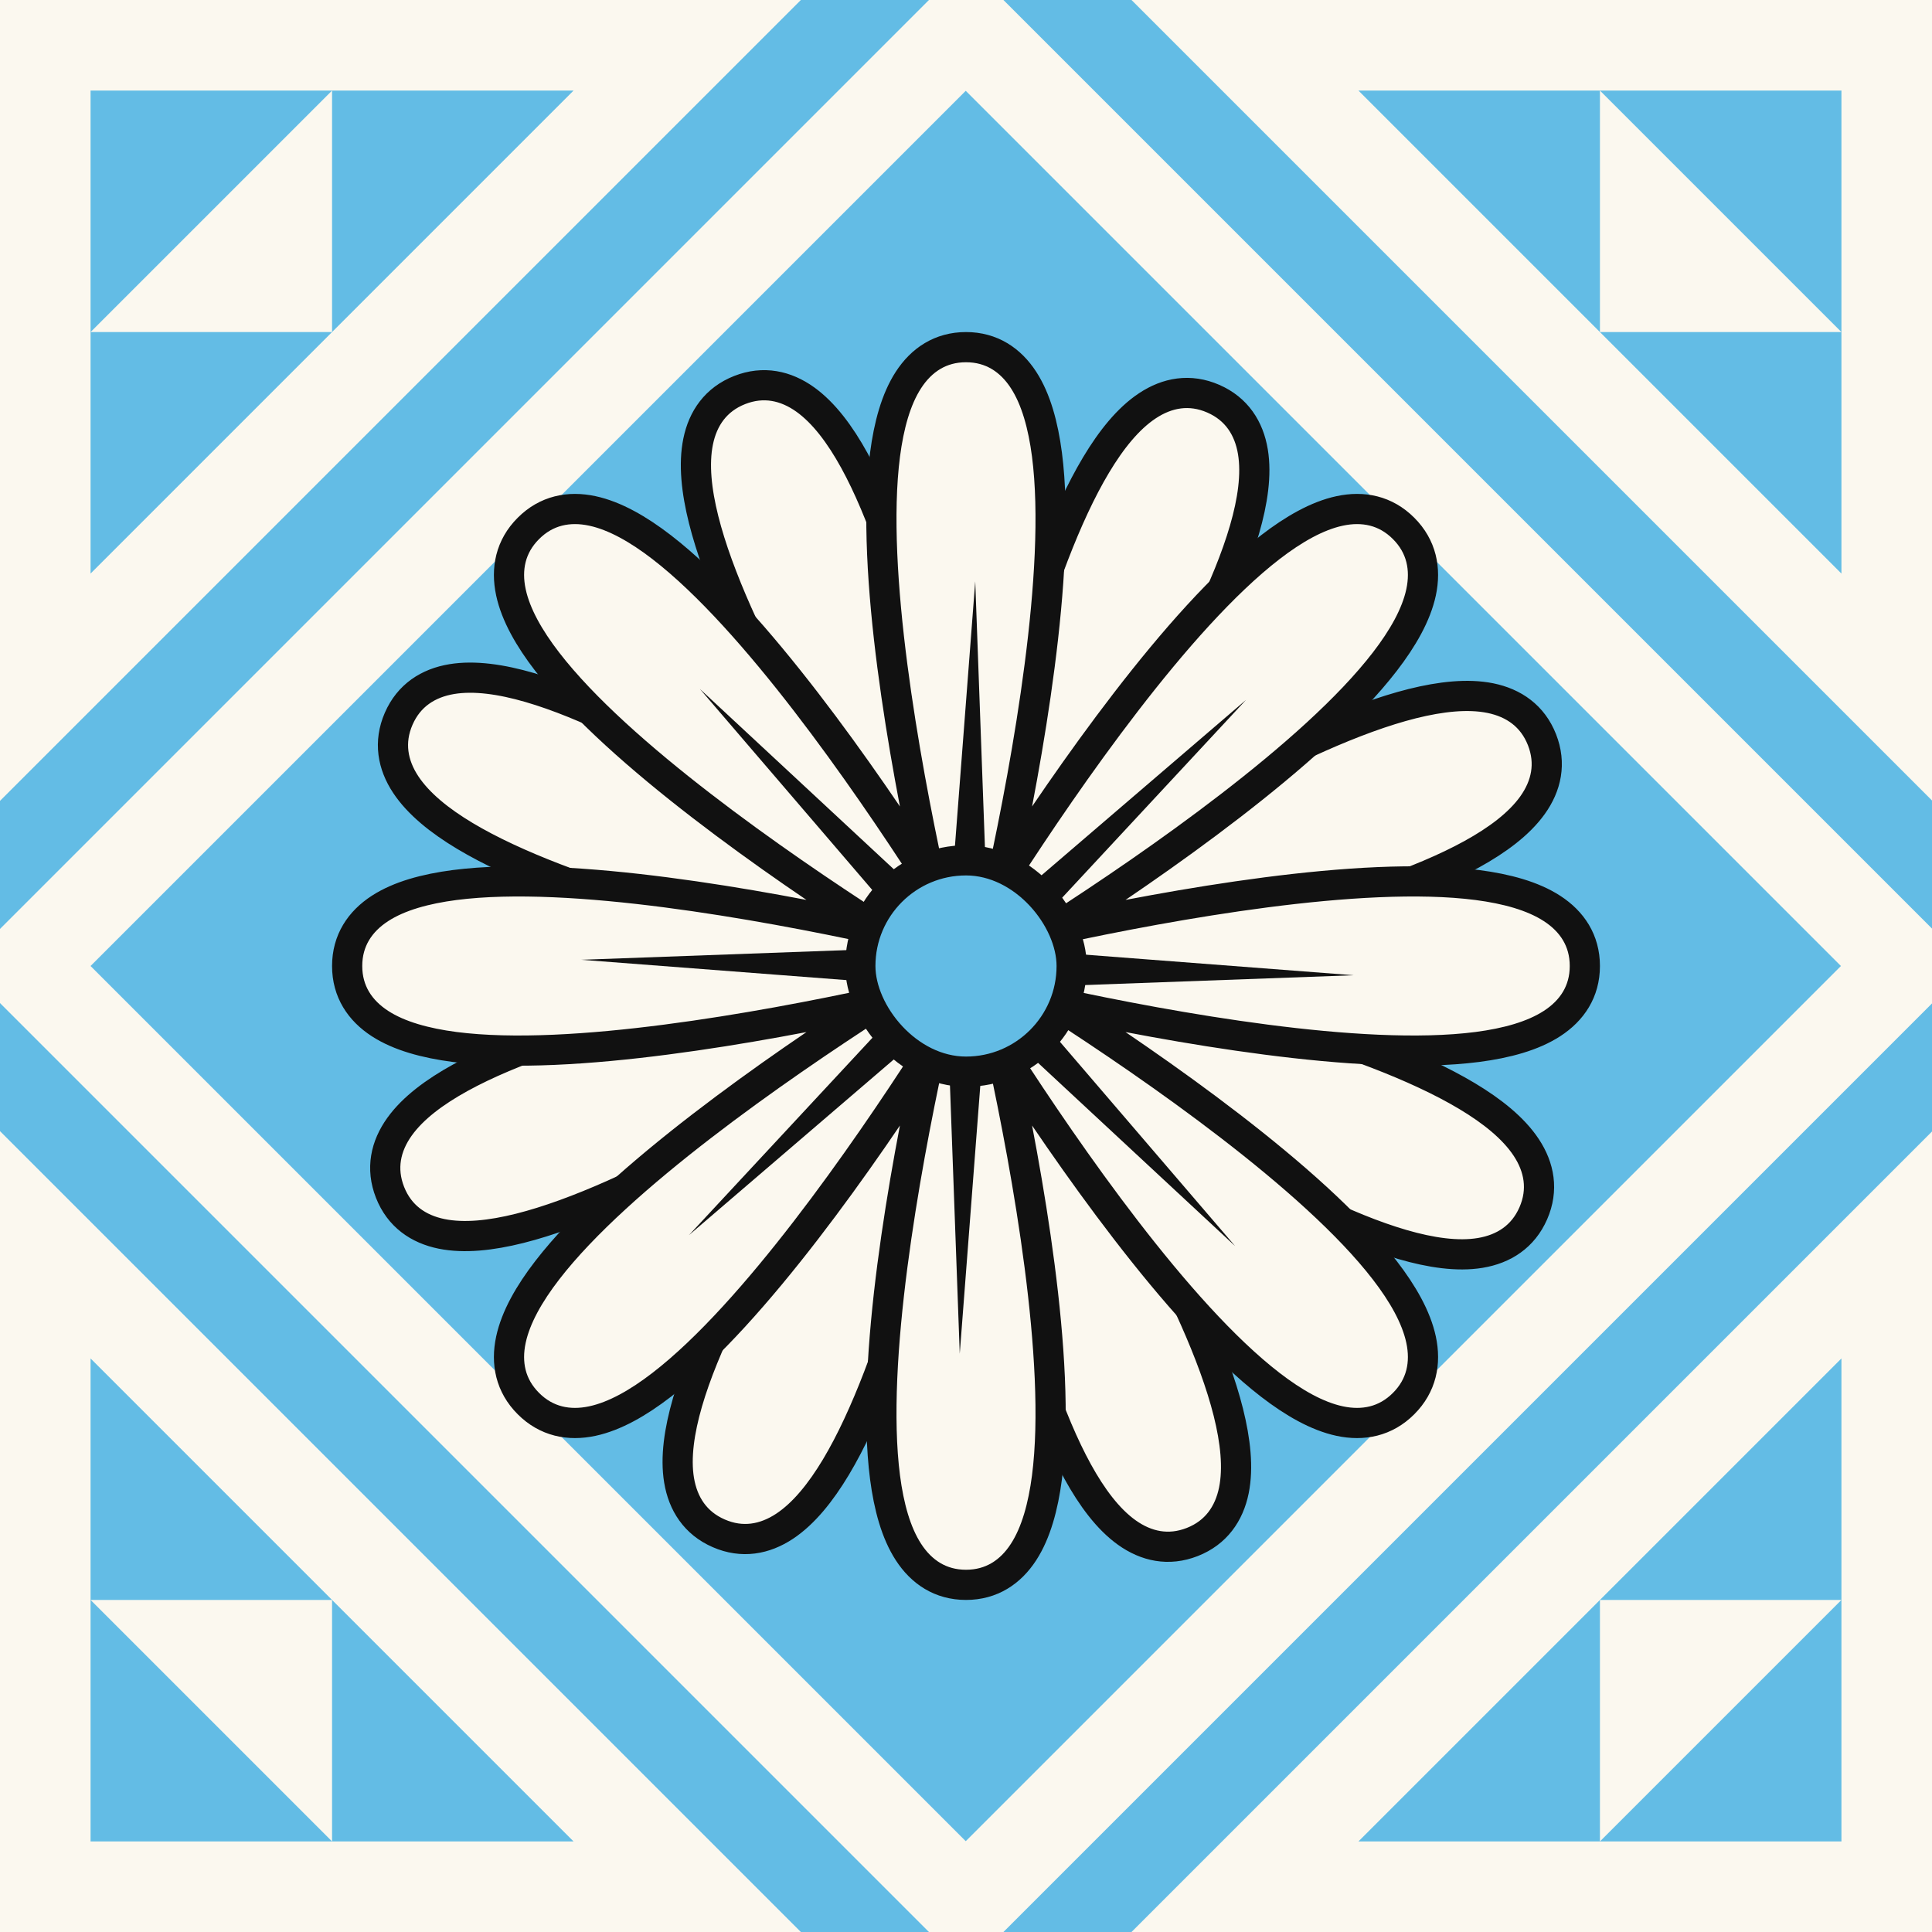 <svg width="64" height="64" viewBox="0 0 64 64" fill="none" xmlns="http://www.w3.org/2000/svg">
<rect x="0" y="0" width="64" height="64" fill="#808080" stroke="none"/>
<g clip-path="url(#clip0_2741_2077)">
<rect width="64" height="64" fill="#FBF8EF"/>
<rect x="-3.349" y="32" width="50" height="50" transform="rotate(-45 -3.349 32)" fill="#FBF8EF"/>
<rect x="-3.349" y="32" width="50" height="50" transform="rotate(-45 -3.349 32)" stroke="#63BCE5" stroke-width="3"/>
<rect width="41" height="41" transform="translate(3 32) rotate(-45)" fill="#63BCE5"/>
<path d="M24.503 12.92C25.29 12.611 26.033 12.774 26.676 13.235C27.294 13.678 27.831 14.399 28.301 15.253C29.245 16.968 30.022 19.406 30.637 21.861C31.255 24.324 31.72 26.843 32.03 28.744C32.04 28.803 32.048 28.862 32.057 28.92C32.069 28.863 32.08 28.805 32.092 28.746C32.471 26.858 33.027 24.357 33.735 21.917C34.439 19.487 35.304 17.079 36.31 15.4C36.811 14.564 37.373 13.863 38.008 13.443C38.667 13.005 39.416 12.869 40.191 13.207C40.965 13.544 41.375 14.186 41.504 14.966C41.628 15.717 41.498 16.607 41.226 17.544C40.681 19.424 39.506 21.696 38.206 23.866C36.901 26.045 35.448 28.155 34.323 29.718C34.288 29.767 34.251 29.815 34.217 29.863C34.266 29.83 34.316 29.796 34.366 29.763C35.969 28.696 38.131 27.322 40.356 26.097C42.573 24.877 44.886 23.785 46.785 23.309C47.731 23.073 48.624 22.975 49.37 23.126C50.145 23.284 50.771 23.717 51.08 24.503C51.389 25.29 51.226 26.033 50.765 26.676C50.322 27.295 49.601 27.831 48.747 28.301C47.032 29.245 44.594 30.022 42.14 30.637C39.677 31.254 37.157 31.719 35.257 32.029C35.197 32.038 35.138 32.047 35.08 32.056C35.138 32.068 35.197 32.078 35.255 32.09C37.143 32.47 39.644 33.026 42.083 33.733C44.513 34.438 46.921 35.304 48.6 36.31C49.436 36.811 50.137 37.373 50.557 38.008C50.994 38.667 51.131 39.416 50.793 40.191C50.456 40.965 49.814 41.376 49.033 41.505C48.283 41.629 47.394 41.498 46.457 41.226C44.577 40.681 42.304 39.506 40.134 38.205C37.956 36.9 35.846 35.447 34.283 34.322C34.234 34.287 34.186 34.252 34.139 34.217C34.171 34.266 34.205 34.315 34.238 34.365C35.305 35.968 36.679 38.13 37.904 40.355C39.124 42.572 40.215 44.886 40.691 46.785C40.927 47.731 41.025 48.624 40.874 49.37C40.716 50.146 40.283 50.771 39.497 51.08C38.71 51.389 37.967 51.226 37.324 50.765C36.705 50.322 36.169 49.601 35.699 48.747C34.755 47.032 33.979 44.593 33.364 42.139C32.746 39.675 32.282 37.156 31.972 35.255C31.962 35.196 31.953 35.138 31.944 35.08C31.932 35.137 31.922 35.196 31.91 35.254C31.531 37.142 30.974 39.643 30.266 42.082C29.561 44.512 28.697 46.92 27.691 48.6C27.189 49.436 26.627 50.137 25.992 50.558C25.332 50.995 24.584 51.131 23.809 50.793C23.034 50.456 22.624 49.814 22.495 49.033C22.371 48.283 22.502 47.393 22.773 46.456C23.319 44.576 24.494 42.304 25.794 40.133C27.1 37.955 28.553 35.845 29.678 34.282C29.713 34.233 29.748 34.185 29.782 34.138C29.734 34.17 29.685 34.204 29.636 34.237C28.032 35.304 25.87 36.679 23.645 37.904C21.428 39.124 19.113 40.215 17.214 40.691C16.269 40.928 15.375 41.025 14.63 40.874C13.854 40.717 13.229 40.283 12.92 39.497C12.611 38.71 12.774 37.967 13.235 37.324C13.678 36.705 14.399 36.169 15.253 35.699C16.968 34.755 19.407 33.979 21.861 33.364C24.325 32.746 26.845 32.282 28.745 31.971C28.805 31.962 28.864 31.952 28.922 31.943C28.864 31.931 28.805 31.921 28.746 31.909C26.858 31.53 24.357 30.974 21.918 30.266C19.488 29.562 17.08 28.697 15.4 27.691C14.564 27.19 13.863 26.627 13.442 25.992C13.005 25.333 12.869 24.584 13.207 23.809C13.544 23.035 14.186 22.625 14.966 22.496C15.717 22.372 16.607 22.502 17.543 22.774C19.424 23.319 21.696 24.494 23.866 25.795C26.045 27.1 28.156 28.552 29.719 29.677C29.767 29.712 29.815 29.747 29.862 29.782C29.829 29.733 29.796 29.684 29.763 29.635C28.696 28.031 27.322 25.869 26.097 23.644C24.877 21.428 23.785 19.114 23.309 17.215C23.072 16.269 22.974 15.376 23.126 14.63C23.283 13.854 23.717 13.229 24.503 12.92Z" fill="#FBF8EF" stroke="#111111"/>
<path d="M32 11.5C32.845 11.5 33.477 11.924 33.907 12.588C34.321 13.226 34.556 14.094 34.682 15.06C34.933 17.002 34.764 19.555 34.438 22.064C34.112 24.583 33.624 27.098 33.218 28.98C33.205 29.039 33.191 29.096 33.179 29.153C33.21 29.104 33.242 29.054 33.274 29.004C34.318 27.386 35.751 25.262 37.301 23.25C38.845 21.246 40.53 19.321 42.081 18.126C42.853 17.531 43.634 17.084 44.378 16.925C45.152 16.759 45.899 16.906 46.496 17.504C47.093 18.101 47.241 18.848 47.075 19.622C46.916 20.366 46.469 21.147 45.874 21.919C44.679 23.47 42.754 25.155 40.75 26.699C38.738 28.25 36.614 29.682 34.996 30.726C34.946 30.758 34.895 30.789 34.846 30.82C34.903 30.808 34.961 30.795 35.02 30.782C36.902 30.376 39.417 29.888 41.935 29.561C44.445 29.236 46.998 29.067 48.94 29.318C49.906 29.444 50.773 29.679 51.412 30.093C52.076 30.523 52.5 31.155 52.5 32C52.5 32.845 52.076 33.477 51.412 33.907C50.773 34.321 49.906 34.556 48.94 34.682C46.998 34.933 44.445 34.764 41.935 34.438C39.417 34.112 36.902 33.624 35.02 33.218C34.961 33.205 34.903 33.191 34.846 33.179C34.895 33.211 34.946 33.242 34.996 33.274C36.614 34.318 38.738 35.751 40.75 37.301C42.754 38.845 44.679 40.53 45.874 42.081C46.469 42.853 46.916 43.634 47.075 44.378C47.241 45.152 47.093 45.899 46.496 46.496C45.899 47.093 45.152 47.241 44.378 47.075C43.634 46.916 42.853 46.469 42.081 45.874C40.53 44.679 38.845 42.754 37.301 40.75C35.751 38.738 34.318 36.614 33.274 34.996C33.242 34.946 33.211 34.895 33.179 34.846C33.191 34.903 33.205 34.961 33.218 35.02C33.624 36.902 34.112 39.417 34.438 41.935C34.764 44.445 34.933 46.998 34.682 48.94C34.556 49.906 34.321 50.773 33.907 51.412C33.477 52.076 32.845 52.5 32 52.5C31.155 52.5 30.523 52.076 30.093 51.412C29.679 50.773 29.444 49.906 29.318 48.94C29.067 46.998 29.236 44.445 29.561 41.935C29.888 39.417 30.376 36.902 30.782 35.02C30.795 34.961 30.808 34.903 30.82 34.846C30.789 34.895 30.758 34.946 30.726 34.996C29.682 36.614 28.25 38.738 26.699 40.75C25.155 42.754 23.47 44.679 21.919 45.874C21.147 46.469 20.366 46.916 19.622 47.075C18.848 47.241 18.101 47.093 17.504 46.496C16.906 45.899 16.759 45.152 16.925 44.378C17.084 43.634 17.531 42.853 18.126 42.081C19.321 40.53 21.246 38.845 23.25 37.301C25.262 35.751 27.386 34.318 29.004 33.274C29.054 33.242 29.104 33.21 29.153 33.179C29.096 33.191 29.039 33.205 28.98 33.218C27.098 33.624 24.583 34.112 22.064 34.438C19.555 34.764 17.002 34.933 15.06 34.682C14.094 34.556 13.226 34.321 12.588 33.907C11.924 33.477 11.5 32.845 11.5 32C11.5 31.155 11.924 30.523 12.588 30.093C13.226 29.679 14.094 29.444 15.06 29.318C17.002 29.067 19.555 29.236 22.064 29.561C24.583 29.888 27.098 30.376 28.98 30.782C29.039 30.795 29.096 30.808 29.153 30.82C29.104 30.789 29.054 30.758 29.004 30.726C27.386 29.682 25.262 28.25 23.25 26.699C21.246 25.155 19.321 23.47 18.126 21.919C17.531 21.147 17.084 20.366 16.925 19.622C16.759 18.848 16.906 18.101 17.504 17.504C18.101 16.906 18.848 16.759 19.622 16.925C20.366 17.084 21.147 17.531 21.919 18.126C23.47 19.321 25.155 21.246 26.699 23.25C28.25 25.262 29.682 27.386 30.726 29.004C30.758 29.054 30.789 29.104 30.82 29.153C30.808 29.096 30.795 29.039 30.782 28.98C30.376 27.098 29.888 24.583 29.561 22.064C29.236 19.555 29.067 17.002 29.318 15.06C29.444 14.094 29.679 13.226 30.093 12.588C30.523 11.924 31.155 11.5 32 11.5Z" fill="#FBF8EF" stroke="#111111"/>
<path d="M32.306 19.256L32.717 30.526L41.277 23.184L33.599 31.444L44.843 32.306L33.573 32.717L40.915 41.278L32.655 33.599L31.793 44.844L31.382 33.574L22.822 40.916L30.5 32.656L19.256 31.794L30.526 31.383L23.184 22.822L31.444 30.501L32.306 19.256Z" fill="#111111"/>
<rect x="28.5" y="28.5" width="7" height="7" rx="3.5" fill="#63BCE5" stroke="#111111"/>
<path d="M61 45V61H45L61 45Z" fill="#63BCE5"/>
<path d="M45 3H61V19L45 3Z" fill="#63BCE5"/>
<path d="M19 3H3V19L19 3Z" fill="#63BCE5"/>
<path d="M19 61H3V45L19 61Z" fill="#63BCE5"/>
<path d="M3 53H11V61L3 53Z" fill="#FBF8EF"/>
<path d="M11 3V11H3L11 3Z" fill="#FBF8EF"/>
<path d="M61 11L53 11V3L61 11Z" fill="#FBF8EF"/>
<path d="M53 61V53H61L53 61Z" fill="#FBF8EF"/>
</g>
<defs>
<clipPath id="clip0_2741_2077">
<rect width="64" height="64" fill="white"/>
</clipPath>
</defs>
</svg>
